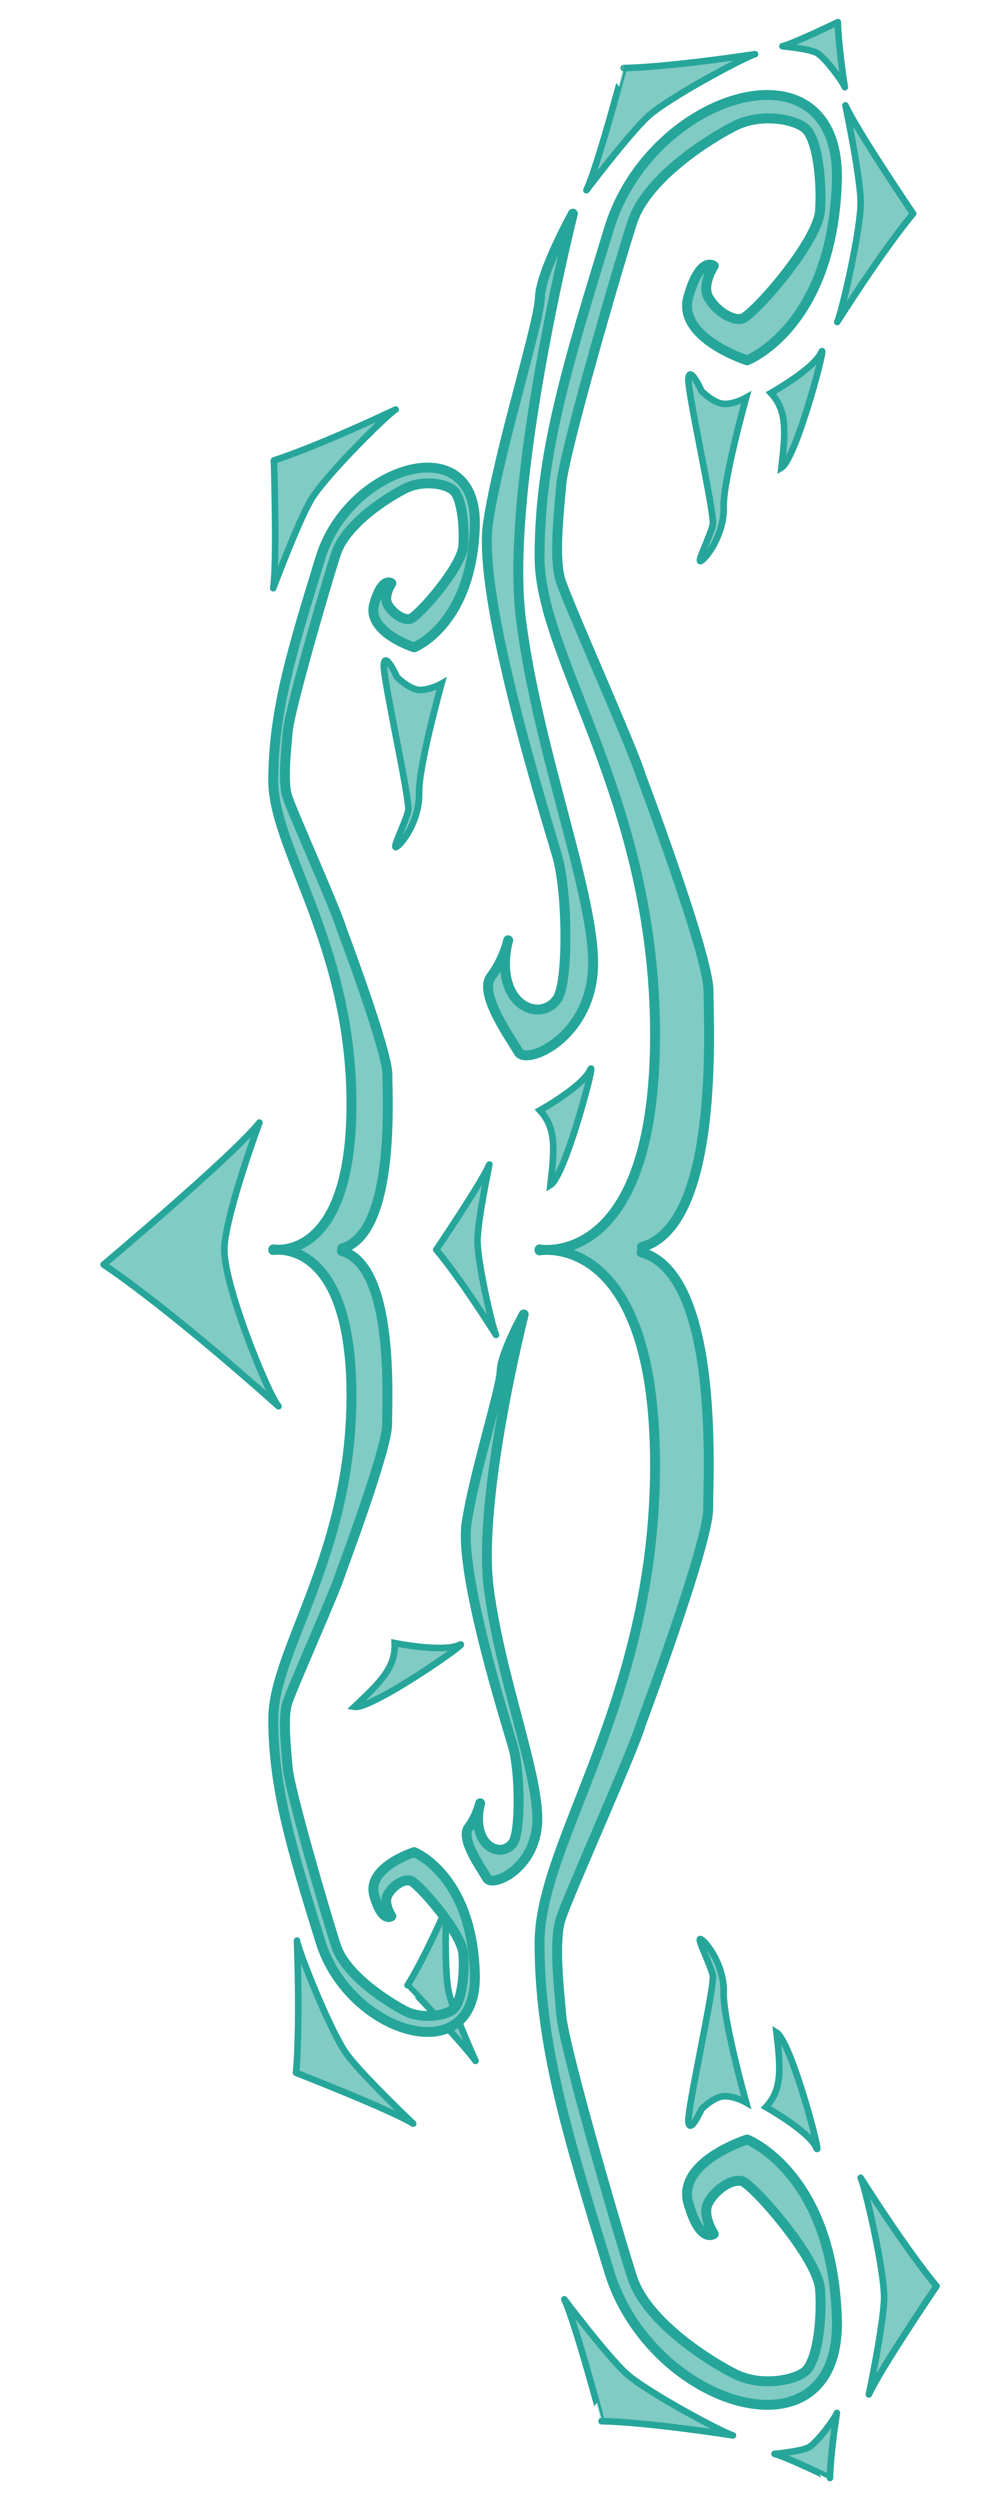 <?xml version="1.0" encoding="utf-8"?>
<!-- Generator: Adobe Illustrator 21.0.0, SVG Export Plug-In . SVG Version: 6.00 Build 0)  -->
<svg version="1.1" id="Layer_1" xmlns="http://www.w3.org/2000/svg" xmlns:xlink="http://www.w3.org/1999/xlink" x="0px" y="0px"
	 viewBox="0 0 300 757" style="enable-background:new 0 0 300 757;" xml:space="preserve">
<style type="text/css">
	.st0{fill:#80CBC4;stroke:#26A69A;stroke-width:3;stroke-linecap:round;stroke-linejoin:round;stroke-miterlimit:10;}
	.st1{fill:#80CBC4;stroke:#26A69A;stroke-width:2;stroke-miterlimit:10;}
	.st2{fill:#80CBC4;stroke:#26A69A;stroke-width:2;stroke-linecap:round;stroke-linejoin:round;stroke-miterlimit:10;}
</style>
<path class="st0" d="M194.4,379.2c23.6,6.7,20.2,66.7,20.2,77.6s-20.4,65.3-20.4,65.3c-2.2,7.9-22.5,52.8-24.4,59.3
	s-0.6,18.9,0.3,28.9c0.9,10,17.1,65.7,21.5,79.3s24,25.7,31.3,29.3s17.1,2.1,20.9-0.7c3.8-2.9,5.4-15.4,4.7-25s-20.6-32.1-23.7-32.8
	c-3.2-0.7-7.9,2.5-10.1,6.4c-2.2,3.9,1.6,9.6,1.6,9.6s-4.1,3.2-7.7-9.3c-3.6-12.5,17.8-19.3,17.8-19.3s25.9,10,27.2,54.3
	s-56.3,27.1-69-14.3s-21.1-68.6-21.1-99.5s35-73.3,35-144.7s-35-65-35-65v-0.3c0,0,35,6.4,35-65s-35-113.8-35-144.7
	s8.4-58.1,21.1-99.5s70.2-58.6,69-14.3c-1.3,44.3-27.2,54.3-27.2,54.3s-21.4-6.8-17.8-19.3s7.7-9.3,7.7-9.3s-3.8,5.7-1.6,9.6
	c2.2,3.9,7,7.1,10.1,6.4c3.2-0.7,23.1-23.2,23.7-32.8s-0.9-22.1-4.7-25s-13.6-4.3-20.9-0.7S196,53.7,191.6,67.3
	s-20.6,69.3-21.5,79.3s-2.2,22.5-0.3,28.9s22.1,51.4,24.4,59.3c0,0,20.5,54.3,20.5,65.2s3.4,70.9-20.2,77.6"/>
<path class="st1" d="M212.6,118.4c0,0,3.8,3.9,7,3.9s6.5-1.9,6.5-1.9s-7,25.1-6.8,33.1s-4.9,15.1-6.8,16.3c-1.8,1.2,2.9-7.7,3.5-11
	s-7.7-40-7.4-44.2C209,110.4,212.6,118.4,212.6,118.4z"/>
<path class="st1" d="M120.3,205c0,0,3.8,3.9,7,3.9s6.5-1.9,6.5-1.9s-7,25.1-6.8,33.1s-4.9,15.1-6.8,16.3c-1.8,1.2,2.9-7.7,3.5-11
	s-7.7-40-7.4-44.2C116.7,197,120.3,205,120.3,205z"/>
<path class="st1" d="M233.6,119c0,0,12.9-7.2,15.2-12.2c2.3-5.1-7.4,32-12,34.8C238.1,130.4,238.5,124.3,233.6,119z"/>
<path class="st1" d="M119.6,497.5c0,0,14.5,2.9,19.5,0.6c5.1-2.4-26.4,19.6-31.7,18.7C115.6,509.1,119.9,504.7,119.6,497.5z"/>
<path class="st1" d="M163.6,336.2c0,0,12.9-7.2,15.2-12.2c2.3-5.1-7.4,32-12,34.8C168.1,347.6,168.5,341.5,163.6,336.2z"/>
<path class="st2" d="M256.2,31.9c0,0,4.3,20.5,4.6,28.7c0.3,8.2-5.8,34.4-7.1,36.9c15.3-24,23-32.8,23-32.8S259.5,39.3,256.2,31.9z"
	/>
<path class="st2" d="M78.6,339.9c0,0-9.9,26.8-10.6,37.6c-0.7,10.8,13.4,45,16.4,48.3c-35.2-31.4-53-42.9-53-42.9
	S71,349.6,78.6,339.9z"/>
<path class="st2" d="M148.3,352.6c0,0-3.4,16.1-3.6,22.6c-0.2,6.5,4.6,27.1,5.6,29c-12-18.9-18.1-25.8-18.1-25.8
	S145.7,358.5,148.3,352.6z"/>
<path class="st2" d="M177.7,57.6c0,0,12.6-16.7,18.6-22.3s29.7-18.2,32.5-18.9c-28.2,4.2-39.8,4.2-39.8,4.2S181.1,50.4,177.7,57.6z"
	/>
<path class="st2" d="M82.8,178.1c0,0,7.3-19.6,11.4-26.7s23.2-26,25.7-27.4C94.1,136.1,83,139.4,83,139.4S84,170.2,82.8,178.1z"/>
<path class="st2" d="M125.2,643c0,0-15.2-14.4-20.1-21S90.3,590.4,90,587.6c1,28.5-0.3,40-0.3,40S118.4,638.8,125.2,643z"/>
<path class="st2" d="M144.1,624c0,0-6.5-14.4-8-20.3c-1.5-5.8-1.1-24.6-0.6-26.5c-7.7,17.5-12,23.9-12,23.9S140.5,618.9,144.1,624z"
	/>
<path class="st2" d="M237.1,14c0,0,7.6,0.7,10.2,1.9c2.6,1.2,8.4,9.3,8.7,10.5c-2.1-13.5-2.1-19.7-2.1-19.7S240.5,13.2,237.1,14z"/>
<path class="st0" d="M173.6,64.7c0,0-20.9,82.7-15.7,123.1c5.2,40.5,22.7,84.3,21.8,105.4s-20.2,29.5-22.6,25.3
	c-2.4-4.2-12.2-17.7-8.3-22.8s5.2-11,5.2-11s-2.6,8.4,0.7,15.2c3.3,6.7,10.7,7.6,14.2,2.5c3.4-5.1,3.1-32.1,0-43
	c-3.1-10.9-24.5-78.4-21-101.2s15.5-60.3,15.7-68.1C163.8,82.4,173.6,64.7,173.6,64.7z"/>
<path class="st0" d="M158.7,398c0,0-14.1,55.6-10.6,82.8s15.3,56.7,14.7,70.9s-13.6,19.8-15.2,17c-1.6-2.8-8.2-11.9-5.6-15.3
	c2.6-3.4,3.5-7.4,3.5-7.4s-1.7,5.6,0.5,10.2c2.2,4.5,7.2,5.1,9.5,1.7c2.3-3.4,2.1-21.6,0-28.9c-2.1-7.3-16.5-52.7-14.1-68
	s10.4-40.5,10.6-45.8C152.1,409.9,158.7,398,158.7,398z"/>
<path class="st1" d="M212.6,638.6c0,0,3.8-3.9,7-3.9s6.5,1.9,6.5,1.9s-7-25.1-6.8-33.1c0.3-8-4.9-15.1-6.8-16.3s2.9,7.7,3.5,11
	s-7.7,40-7.4,44.2C209,646.6,212.6,638.6,212.6,638.6z"/>
<path class="st1" d="M232.1,638c0,0,12.9,7.2,15.2,12.2c2.3,5.1-7.4-32-12-34.8C236.6,626.6,237,632.7,232.1,638z"/>
<path class="st2" d="M263.3,725c0,0,4.3-20.5,4.6-28.7c0.3-8.2-5.8-34.4-7.1-36.9c15.3,24,23,32.8,23,32.8S266.5,717.7,263.3,725z"
	/>
<path class="st2" d="M171,696.2c0,0,12.6,16.7,18.6,22.3s29.7,18.2,32.5,18.9c-28.2-4.3-39.8-4.3-39.8-4.3S174.4,703.4,171,696.2z"
	/>
<path class="st2" d="M234.7,743c0,0,7.6-0.7,10.2-1.9c2.6-1.2,8.4-9.3,8.7-10.5c-2.1,13.5-2.1,19.7-2.1,19.7S238.1,743.8,234.7,743z
	"/>
<path class="st0" d="M103.6,378.8c16,4.5,13.7,45.2,13.7,52.6s-13.8,44.2-13.8,44.2C102,481,88.3,511.4,87,515.8
	c-1.3,4.4-0.4,12.8,0.2,19.6s11.6,44.5,14.6,53.7s16.3,17.4,21.2,19.9c4.9,2.4,11.6,1.4,14.2-0.5c2.6-2,3.7-10.4,3.2-16.9
	s-14-21.8-16.1-22.2c-2.2-0.5-5.4,1.7-6.8,4.3c-1.5,2.6,1.1,6.5,1.1,6.5s-2.8,2.2-5.2-6.3c-2.4-8.5,12.1-13.1,12.1-13.1
	s17.5,6.8,18.4,36.8s-38.1,18.4-46.8-9.7s-14.3-46.5-14.3-67.4c0-20.9,23.7-49.7,23.7-98s-23.7-44-23.7-44v-0.2
	c0,0,23.7,4.3,23.7-44s-23.7-77.1-23.7-98s5.7-39.4,14.3-67.4s47.6-39.7,46.8-9.7c-0.9,30-18.4,36.8-18.4,36.8s-14.5-4.6-12.1-13.1
	s5.2-6.3,5.2-6.3s-2.6,3.9-1.1,6.5s4.7,4.8,6.8,4.3c2.2-0.5,15.7-15.7,16.1-22.2s-0.6-15-3.2-16.9c-2.6-2-9.2-2.9-14.2-0.5
	c-4.9,2.4-18.2,10.6-21.2,19.9c-3,9.2-14,47-14.6,53.7c-0.6,6.8-1.5,15.2-0.2,19.6c1.3,4.3,15,34.8,16.5,40.2
	c0,0,13.9,36.8,13.9,44.2c0,7.4,2.3,48-13.7,52.6"/>
</svg>
